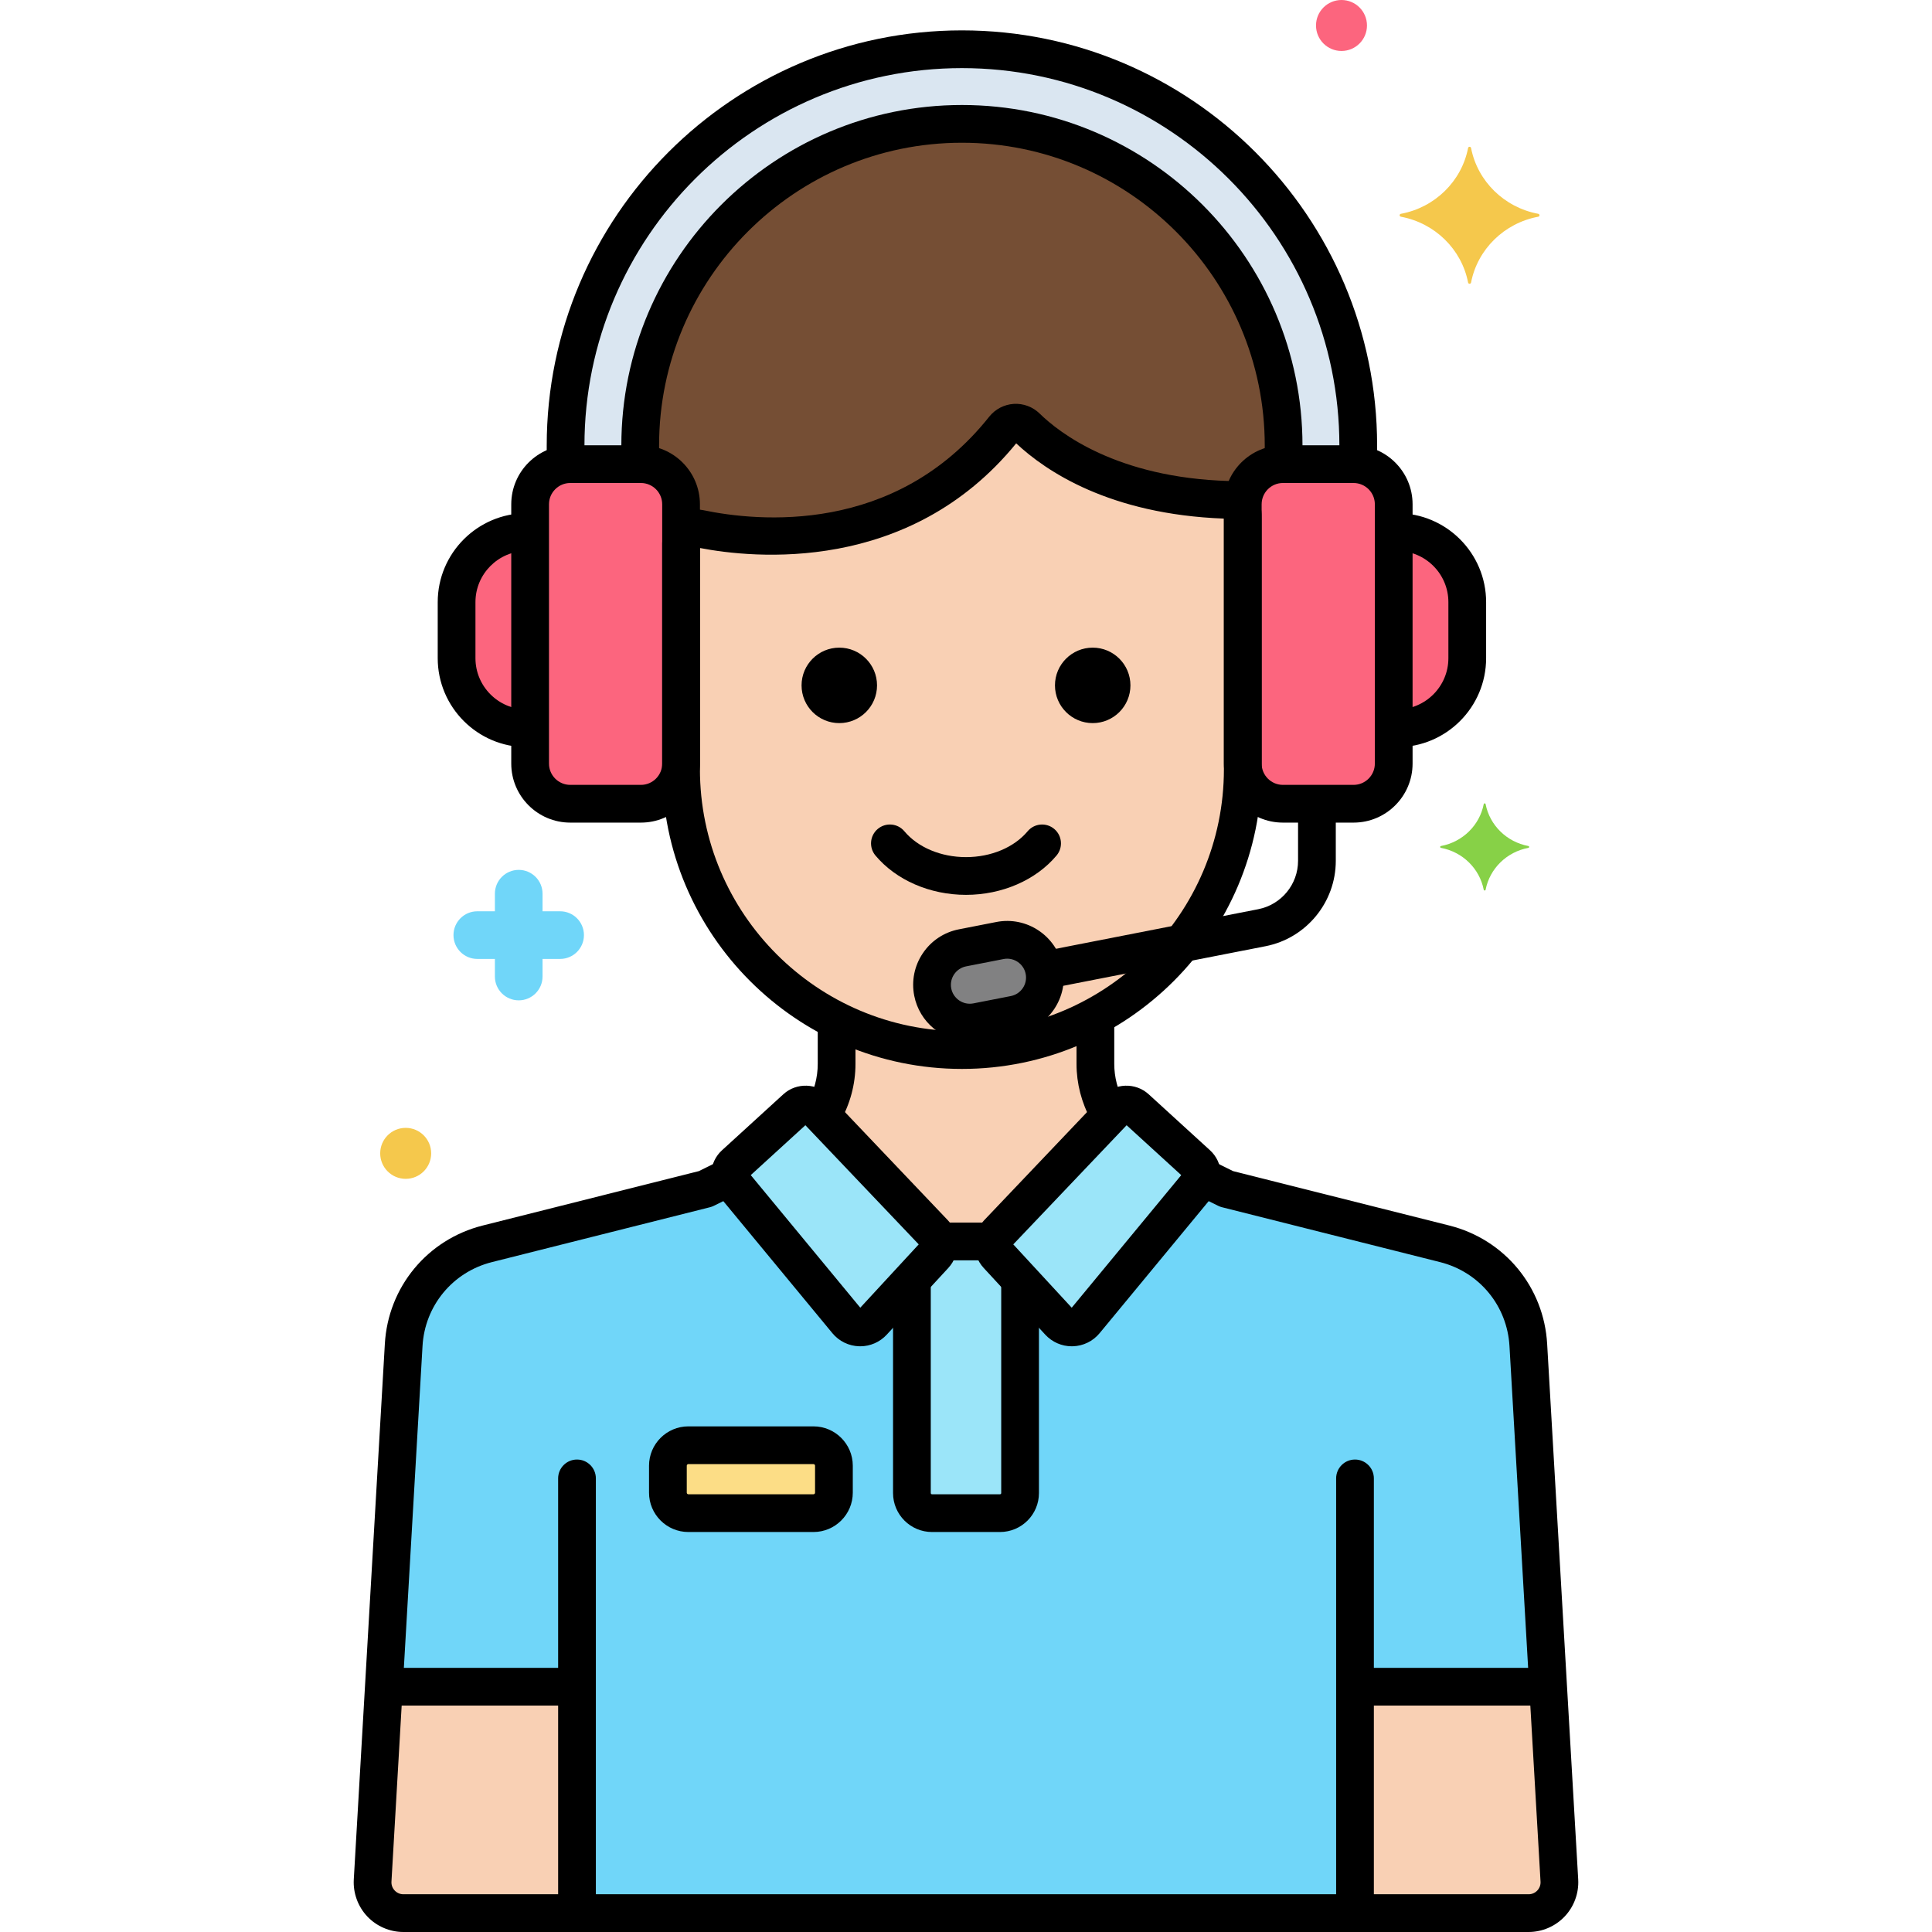 <?xml version="1.0" encoding="utf-8"?>
<!-- Generator: Adobe Illustrator 24.0.0, SVG Export Plug-In . SVG Version: 6.00 Build 0)  -->
<svg version="1.1" xmlns="http://www.w3.org/2000/svg" xmlns:xlink="http://www.w3.org/1999/xlink" x="0px" y="0px"
	 viewBox="0 0 256 256" style="enable-background:new 0 0 256 256;" xml:space="preserve">
<style type="text/css">
	.st0{fill:#3A70BF;}
	.st1{fill:#EDF4FC;}
	.st2{fill:#C7D7E5;}
	.st3{fill:#F9D0B4;}
	.st4{fill:#5B5D60;}
	.st5{fill:#5290DB;}
	.st6{fill:#70D6F9;}
	.st7{fill:#F5C84C;}
	.st8{fill:#FC657E;}
	.st9{fill:#87D147;}
	.st10{fill:#FCDD86;}
	.st11{fill:#9BE5F9;}
	.st12{fill:#B2E26D;}
	.st13{fill:#754E34;}
	.st14{fill:#FCA265;}
	.st15{fill:#818182;}
	.st16{fill:#F94EED;}
	.st17{fill:#FFC197;}
	.st18{fill:#3CAADC;}
	.st19{fill:#DAE6F1;}
	.st20{fill:#57AF12;}
	.st21{fill:#EF4460;}
	.st22{fill:#FFF0CA;}
	.st23{fill:#F98FA6;}
	.st24{fill:#EDB311;}
	.st25{fill:#FC8C48;}
	.st26{fill:#FCB9CB;}
	.st27{fill:#96BC71;}
	.st28{fill:#78A352;}
	.st29{fill:#B8DD90;}
	.st30{fill:#6FAFEF;}
	.st31{fill:#29589F;}
	.st32{fill:#414344;}
	.st33{fill:#9B6B4B;}
	.st34{fill:#73B1EF;}
</style>
<g id="Layer_1">
</g>
<g id="Layer_2">
</g>
<g id="Layer_3">
</g>
<g id="Layer_4">
</g>
<g id="Layer_5">
</g>
<g id="Layer_6">
</g>
<g id="Layer_7">
</g>
<g id="Layer_8">
</g>
<g id="Layer_9">
</g>
<g id="Layer_10">
</g>
<g id="Layer_11">
</g>
<g id="Layer_12">
</g>
<g id="Layer_13">
</g>
<g id="Layer_14">
</g>
<g id="Layer_15">
</g>
<g id="Layer_16">
</g>
<g id="Layer_17">
</g>
<g id="Layer_18">
</g>
<g id="Layer_19">
</g>
<g id="Layer_20">
</g>
<g id="Layer_21">
</g>
<g id="Layer_22">
</g>
<g id="Layer_23">
</g>
<g id="Layer_24">
</g>
<g id="Layer_25">
</g>
<g id="Layer_26">
</g>
<g id="Layer_27">
</g>
<g id="Layer_28">
</g>
<g id="Layer_29">
</g>
<g id="Layer_30">
</g>
<g id="Layer_31">
	<g>
		<g>
			<g>
				<path class="st6" d="M202.511,178.239c-0.357-6.417-4.846-11.856-11.078-13.425l-28.902-7.275l-3.296-1.625
					c-0.047,0.33-0.179,0.651-0.406,0.925l-15.054,18.224c-0.879,1.064-2.495,1.109-3.431,0.094l-8.157-8.837
					c-0.468-0.508-0.642-1.186-0.526-1.821h-7.323c0.116,0.635-0.057,1.313-0.526,1.821l-8.157,8.837
					c-0.936,1.014-2.552,0.97-3.431-0.094L97.171,156.84c-0.227-0.275-0.358-0.596-0.406-0.925l-3.296,1.625l-28.902,7.275
					c-6.233,1.569-10.721,7.008-11.078,13.425l-4.115,70.951c-0.13,2.34,1.732,4.31,4.076,4.31h149.098
					c2.344,0,4.207-1.969,4.076-4.31L202.511,178.239z"/>
			</g>
		</g>
		<g>
			<g>
				<path class="st3" d="M124.339,164.5h7.323c0.072-0.393,0.253-0.769,0.547-1.078l14.884-15.648
					c-1.249-2.003-1.948-4.349-1.948-6.803v-6.335c-5.268,2.868-11.296,4.501-17.686,4.501h0c-5.959,0-11.597-1.427-16.604-3.945
					v5.778c0,2.453-0.699,4.8-1.948,6.803l14.884,15.647C124.086,163.731,124.267,164.107,124.339,164.5z"/>
			</g>
		</g>
		<g>
			<g>
				<path class="st10" d="M107.788,191.5H91.212c-1.498,0-2.712,1.214-2.712,2.712v3.575c0,1.498,1.214,2.712,2.712,2.712h16.575
					c1.498,0,2.712-1.214,2.712-2.712v-3.575C110.5,192.714,109.286,191.5,107.788,191.5z"/>
			</g>
		</g>
		<g>
			<g>
				<path class="st3" d="M76.455,223.5H50.865l-1.49,25.69c-0.13,2.34,1.732,4.31,4.076,4.31h23.004V223.5z"/>
			</g>
		</g>
		<g>
			<g>
				<path class="st3" d="M205.136,223.5h-25.591v30h23.004c2.344,0,4.207-1.969,4.076-4.31L205.136,223.5z"/>
			</g>
		</g>
		<g>
			<g>
				<path class="st3" d="M133.032,56.772c-13.593,17.094-33.644,14.681-40.386,13.27c-1.225-0.256-2.401,0.667-2.402,1.919
					c0,0.008,0,0.017,0,0.025v29.936c0,20.468,16.747,37.215,37.215,37.215h0c20.468,0,37.215-16.747,37.215-37.215V68.772
					c0-0.194-0.002-0.388-0.006-0.582c-0.021-1.055-0.866-1.925-1.921-1.956c-15.46-0.453-23.606-6.581-26.736-9.649
					C135.156,55.747,133.777,55.836,133.032,56.772z"/>
			</g>
		</g>
		<g>
			<g>
				<path class="st8" d="M179.355,61.5h-9.362c-2.925,0-5.319,2.394-5.319,5.319v34.362c0,2.925,2.393,5.319,5.319,5.319h9.362
					c2.925,0,5.319-2.394,5.319-5.319V66.819C184.674,63.894,182.28,61.5,179.355,61.5z"/>
			</g>
		</g>
		<g>
			<g>
				<path class="st8" d="M84.925,61.5h-9.362c-2.925,0-5.319,2.394-5.319,5.319v34.362c0,2.925,2.393,5.319,5.319,5.319h9.362
					c2.925,0,5.319-2.394,5.319-5.319V66.819C90.244,63.894,87.85,61.5,84.925,61.5z"/>
			</g>
		</g>
		<g>
			<g>
				<g>
					<path class="st13" d="M127.459,16.414c-23.505,0-42.627,19.122-42.627,42.627V61.5h0.093c2.925,0,5.319,2.394,5.319,5.319
						v5.143c0.001-1.252,1.177-2.175,2.402-1.919c6.742,1.411,26.794,3.823,40.386-13.27c0.745-0.937,2.124-1.025,2.979-0.187
						c3.13,3.068,11.276,9.196,26.736,9.649c1.055,0.031,1.9,0.901,1.921,1.956c0.004,0.194,0.006,0.388,0.006,0.582v-1.953
						c0-2.925,2.393-5.319,5.319-5.319h0.093v-2.459C170.086,35.536,150.964,16.414,127.459,16.414z"/>
				</g>
			</g>
		</g>
		<g>
			<g>
				<g>
					<path class="st19" d="M75.563,61.5h9.269v-2.459c0-23.505,19.122-42.627,42.627-42.627s42.627,19.122,42.627,42.627V61.5h9.269
						c0.212,0,0.414,0.039,0.62,0.063v-2.522c0-28.958-23.558-52.516-52.516-52.516S74.943,30.083,74.943,59.041v2.522
						C75.149,61.539,75.351,61.5,75.563,61.5z"/>
				</g>
			</g>
		</g>
		<g>
			<g>
				<path class="st8" d="M70.244,70.5h-0.457c-5.108,0-9.287,4.179-9.287,9.287v7.426c0,5.108,4.179,9.287,9.287,9.287h0.457V70.5z"
					/>
			</g>
		</g>
		<g>
			<g>
				<path class="st8" d="M184.674,70.5h0.457c5.108,0,9.287,4.179,9.287,9.287v7.426c0,5.108-4.179,9.287-9.287,9.287h-0.457V70.5z"
					/>
			</g>
		</g>
		<g>
			<g>
				<path class="st11" d="M158.648,154.265l-8.134-7.427c-0.753-0.687-1.917-0.646-2.619,0.092l-15.687,16.491
					c-0.77,0.81-0.78,2.078-0.022,2.899l8.157,8.837c0.936,1.014,2.552,0.97,3.431-0.094l15.054-18.223
					C159.465,156.071,159.385,154.938,158.648,154.265z"/>
			</g>
		</g>
		<g>
			<g>
				<path class="st11" d="M97.352,154.265l8.134-7.427c0.753-0.687,1.917-0.646,2.619,0.092l15.687,16.491
					c0.77,0.81,0.78,2.078,0.022,2.899l-8.157,8.837c-0.936,1.014-2.552,0.97-3.431-0.094L97.171,156.84
					C96.535,156.071,96.615,154.938,97.352,154.265z"/>
			</g>
		</g>
		<g>
			<g>
				<path class="st11" d="M123.496,200.5h9.007c1.471,0,2.663-1.192,2.663-2.663v-28.288l-2.98-3.228
					c-0.468-0.508-0.642-1.186-0.526-1.821h-7.323c0.116,0.635-0.057,1.313-0.526,1.821l-2.98,3.228v28.288
					C120.833,199.308,122.026,200.5,123.496,200.5z"/>
			</g>
		</g>
		<g>
			<g>
				<g>
					<path class="st15" d="M128.495,135.501c-2.343,0-4.435-1.655-4.901-4.041c-0.53-2.71,1.236-5.336,3.946-5.867l4.956-0.97
						c2.711-0.53,5.337,1.236,5.867,3.947c0.53,2.71-1.236,5.336-3.946,5.867l-4.956,0.97
						C129.136,135.47,128.813,135.501,128.495,135.501z"/>
				</g>
			</g>
		</g>
		<g>
			<g>
				<path d="M179.545,255.04c-1.381,0-2.5-1.119-2.5-2.5v-56.644c0-1.381,1.119-2.5,2.5-2.5s2.5,1.119,2.5,2.5v56.644
					C182.045,253.92,180.926,255.04,179.545,255.04z"/>
			</g>
		</g>
		<g>
			<g>
				<path d="M76.455,255.04c-1.381,0-2.5-1.119-2.5-2.5v-56.644c0-1.381,1.119-2.5,2.5-2.5s2.5,1.119,2.5,2.5v56.644
					C78.955,253.92,77.836,255.04,76.455,255.04z"/>
			</g>
		</g>
		<g>
			<g>
				<path d="M128,118.573c-4.776,0-9.262-1.95-11.999-5.215c-0.887-1.058-0.748-2.635,0.31-3.522c1.06-0.887,2.636-0.747,3.522,0.31
					c1.798,2.146,4.852,3.427,8.167,3.427s6.369-1.281,8.167-3.426c0.887-1.058,2.464-1.197,3.522-0.31s1.197,2.464,0.31,3.522
					C137.262,116.624,132.776,118.573,128,118.573z"/>
			</g>
		</g>
		<g>
			<g>
				<circle cx="144.789" cy="90.816" r="5"/>
			</g>
		</g>
		<g>
			<g>
				<circle cx="111.211" cy="90.816" r="5"/>
			</g>
		</g>
		<g>
			<g>
				<path d="M138.729,130.999c-1.171,0-2.217-0.828-2.451-2.021c-0.265-1.355,0.619-2.668,1.974-2.934l28.472-5.571
					c3.057-0.598,5.275-3.292,5.275-6.407v-7.108c0-1.381,1.119-2.5,2.5-2.5s2.5,1.119,2.5,2.5v7.108
					c0,5.5-3.917,10.258-9.315,11.314l-28.472,5.571C139.05,130.983,138.889,130.999,138.729,130.999z"/>
			</g>
		</g>
		<g>
			<g>
				<path class="st7" d="M203.822,28.33c-4.498-0.838-8.043-4.31-8.898-8.716c-0.043-0.221-0.352-0.221-0.395,0
					c-0.855,4.406-4.4,7.879-8.898,8.716c-0.226,0.042-0.226,0.345,0,0.387c4.498,0.838,8.043,4.31,8.898,8.717
					c0.043,0.221,0.352,0.221,0.395,0c0.855-4.406,4.4-7.879,8.898-8.717C204.047,28.675,204.047,28.373,203.822,28.33z"/>
			</g>
		</g>
		<g>
			<g>
				<path class="st9" d="M202.515,112.101c-2.862-0.533-5.118-2.743-5.663-5.547c-0.027-0.141-0.224-0.141-0.251,0
					c-0.544,2.804-2.8,5.014-5.663,5.547c-0.144,0.027-0.144,0.219,0,0.246c2.862,0.533,5.118,2.743,5.663,5.547
					c0.027,0.141,0.224,0.141,0.251,0c0.544-2.804,2.8-5.014,5.663-5.547C202.658,112.32,202.658,112.128,202.515,112.101z"/>
			</g>
		</g>
		<g>
			<g>
				<path class="st6" d="M63.246,120.75h2.33v-2.33c0-1.744,1.413-3.157,3.157-3.157c1.744,0,3.157,1.413,3.157,3.157v2.33h2.329
					c1.744,0,3.157,1.413,3.157,3.157s-1.413,3.157-3.157,3.157h-2.329v2.33c0,1.744-1.413,3.157-3.157,3.157
					c-1.744,0-3.157-1.413-3.157-3.157v-2.33h-2.33c-1.744,0-3.157-1.413-3.157-3.157S61.502,120.75,63.246,120.75z"/>
			</g>
		</g>
		<g>
			<g>
				<circle class="st7" cx="53.755" cy="152.825" r="3.377"/>
			</g>
		</g>
		<g>
			<g>
				<circle class="st8" cx="177.755" cy="3.377" r="3.377"/>
			</g>
		</g>
		<g>
			<g>
				<path d="M202.549,256H53.451c-1.802,0-3.545-0.75-4.783-2.06c-1.238-1.309-1.89-3.09-1.79-4.889l4.115-70.957
					c0.42-7.545,5.63-13.859,12.964-15.705l28.644-7.21l2.661-1.312c1.238-0.612,2.737-0.102,3.348,1.137s0.102,2.737-1.137,3.348
					l-2.899,1.429c-0.158,0.078-0.324,0.139-0.495,0.182l-28.901,7.274c-5.2,1.309-8.895,5.786-9.193,11.14l-4.115,70.957
					c-0.024,0.433,0.129,0.851,0.431,1.17c0.302,0.319,0.711,0.495,1.15,0.495h149.098c0.439,0,0.848-0.176,1.15-0.495
					c0.302-0.319,0.455-0.737,0.43-1.175l-4.114-70.946c-0.299-5.359-3.993-9.836-9.193-11.145l-28.902-7.274
					c-0.171-0.043-0.337-0.104-0.495-0.182l-3.048-1.503c-1.238-0.611-1.748-2.109-1.137-3.348c0.61-1.238,2.11-1.747,3.348-1.137
					l2.81,1.386l28.645,7.209c7.333,1.846,12.543,8.159,12.964,15.71l4.114,70.946c0.101,1.804-0.552,3.586-1.79,4.895
					C206.094,255.25,204.351,256,202.549,256z"/>
			</g>
		</g>
		<g>
			<g>
				<path d="M146.755,149.697c-0.88,0-1.733-0.465-2.19-1.29c-1.256-2.27-1.92-4.84-1.92-7.435v-5.805c0-1.381,1.119-2.5,2.5-2.5
					s2.5,1.119,2.5,2.5v5.805c0,1.75,0.448,3.483,1.295,5.013c0.668,1.208,0.231,2.729-0.977,3.398
					C147.58,149.596,147.164,149.697,146.755,149.697z"/>
			</g>
		</g>
		<g>
			<g>
				<path d="M131.156,167h-6.312c-1.381,0-2.5-1.119-2.5-2.5s1.119-2.5,2.5-2.5h6.312c1.381,0,2.5,1.119,2.5,2.5
					S132.537,167,131.156,167z"/>
			</g>
		</g>
		<g>
			<g>
				<path d="M109.126,149.907c-0.425,0-0.855-0.108-1.249-0.336c-1.195-0.691-1.604-2.22-0.913-3.416
					c0.91-1.573,1.391-3.365,1.391-5.183v-5.159c0-1.381,1.119-2.5,2.5-2.5s2.5,1.119,2.5,2.5v5.159
					c0,2.695-0.713,5.353-2.063,7.686C110.829,149.459,109.989,149.907,109.126,149.907z"/>
			</g>
		</g>
		<g>
			<g>
				<path d="M107.788,203H91.212c-2.874,0-5.212-2.338-5.212-5.212v-3.575c0-2.874,2.338-5.212,5.212-5.212h16.575
					c2.874,0,5.212,2.338,5.212,5.212v3.575C113,200.662,110.662,203,107.788,203z M91.212,194c-0.117,0-0.212,0.095-0.212,0.212
					v3.575c0,0.117,0.095,0.212,0.212,0.212h16.575c0.117,0,0.212-0.095,0.212-0.212v-3.575c0-0.117-0.095-0.212-0.212-0.212H91.212
					z"/>
			</g>
		</g>
		<g>
			<g>
				<path d="M75.625,226H51.813c-1.381,0-2.5-1.119-2.5-2.5s1.119-2.5,2.5-2.5h23.811c1.381,0,2.5,1.119,2.5,2.5
					S77.005,226,75.625,226z"/>
			</g>
		</g>
		<g>
			<g>
				<path d="M204.375,226h-24.094c-1.381,0-2.5-1.119-2.5-2.5s1.119-2.5,2.5-2.5h24.094c1.381,0,2.5,1.119,2.5,2.5
					S205.756,226,204.375,226z"/>
			</g>
		</g>
		<g>
			<g>
				<path d="M127.459,141.638c-21.899,0-39.715-17.816-39.715-39.715V71.987c0.001-1.371,0.603-2.628,1.65-3.479
					c1.059-0.859,2.431-1.192,3.764-0.912c7.238,1.514,25.418,3.339,37.917-12.38v0c0.796-1,1.982-1.619,3.253-1.698
					c1.272-0.079,2.521,0.389,3.432,1.281c2.593,2.542,10.226,8.501,25.06,8.936c2.391,0.071,4.3,2.006,4.348,4.406
					c0.004,0.209,0.006,0.42,0.006,0.632v33.151C167.174,123.822,149.358,141.638,127.459,141.638z M92.744,72.613v29.311
					c0,19.142,15.573,34.715,34.715,34.715c19.142,0,34.715-15.573,34.715-34.715V68.772c0-0.019,0-0.038,0-0.056
					c-15.154-0.563-23.626-6.308-27.522-9.97C120.464,76.143,99.731,73.963,92.744,72.613z M134.988,58.329
					c0,0.001,0,0.001-0.001,0.002C134.987,58.33,134.988,58.33,134.988,58.329L134.988,58.329z"/>
			</g>
		</g>
		<g>
			<g>
				<path d="M179.355,109h-9.362c-4.312,0-7.819-3.507-7.819-7.819V66.819c0-4.312,3.507-7.819,7.819-7.819h9.362
					c4.312,0,7.819,3.507,7.819,7.819v34.362C187.174,105.493,183.667,109,179.355,109z M169.993,64
					c-1.554,0-2.819,1.265-2.819,2.819v34.362c0,1.554,1.265,2.819,2.819,2.819h9.362c1.554,0,2.819-1.265,2.819-2.819V66.819
					c0-1.554-1.265-2.819-2.819-2.819H169.993z"/>
			</g>
		</g>
		<g>
			<g>
				<path d="M84.925,109h-9.362c-4.312,0-7.819-3.507-7.819-7.819V66.819c0-4.312,3.507-7.819,7.819-7.819h9.362
					c4.312,0,7.819,3.507,7.819,7.819v34.362C92.744,105.493,89.236,109,84.925,109z M75.563,64c-1.554,0-2.819,1.265-2.819,2.819
					v34.362c0,1.554,1.265,2.819,2.819,2.819h9.362c1.554,0,2.819-1.265,2.819-2.819V66.819c0-1.554-1.265-2.819-2.819-2.819H75.563
					z"/>
			</g>
		</g>
		<g>
			<g>
				<path d="M69.787,99C63.288,99,58,93.712,58,87.213v-7.426C58,73.288,63.288,68,69.787,68c1.381,0,2.5,1.119,2.5,2.5
					s-1.119,2.5-2.5,2.5C66.045,73,63,76.045,63,79.787v7.426C63,90.955,66.045,94,69.787,94c1.381,0,2.5,1.119,2.5,2.5
					S71.168,99,69.787,99z"/>
			</g>
		</g>
		<g>
			<g>
				<path d="M185.131,99c-1.381,0-2.5-1.119-2.5-2.5s1.119-2.5,2.5-2.5c3.742,0,6.787-3.045,6.787-6.787v-7.426
					c0-3.742-3.045-6.787-6.787-6.787c-1.381,0-2.5-1.119-2.5-2.5s1.119-2.5,2.5-2.5c6.5,0,11.787,5.288,11.787,11.787v7.426
					C196.918,93.712,191.63,99,185.131,99z"/>
			</g>
		</g>
		<g>
			<g>
				<path d="M142.018,178.391c-1.332,0-2.605-0.556-3.511-1.538l-8.157-8.836c-1.646-1.783-1.626-4.558,0.046-6.318l15.688-16.492
					c1.627-1.71,4.372-1.808,6.116-0.216l8.134,7.427h0c1.723,1.574,1.908,4.215,0.421,6.014l-15.053,18.223
					c-0.879,1.064-2.174,1.696-3.553,1.733C142.105,178.391,142.062,178.391,142.018,178.391z M134.265,164.887l7.744,8.39
					l14.512-17.568l-7.238-6.609L134.265,164.887z M156.96,156.109c0.001,0,0.001,0.001,0.002,0.002L156.96,156.109z"/>
			</g>
		</g>
		<g>
			<g>
				<path d="M113.982,178.391c-0.044,0-0.087,0-0.131-0.002c-1.379-0.038-2.674-0.669-3.553-1.733l-15.054-18.224
					c-1.486-1.798-1.301-4.439,0.422-6.013h0l8.134-7.427c1.745-1.593,4.489-1.496,6.116,0.216l15.687,16.491
					c1.673,1.76,1.693,4.535,0.047,6.318l-8.157,8.836C116.587,177.835,115.313,178.391,113.982,178.391z M99.479,155.708
					l14.512,17.568l7.744-8.39l-15.018-15.788L99.479,155.708z M99.038,156.111c0-0.001,0.001-0.001,0.002-0.002L99.038,156.111
					L99.038,156.111z"/>
			</g>
		</g>
		<g>
			<g>
				<path d="M132.503,203h-9.007c-2.847,0-5.163-2.316-5.163-5.163v-27.941c0-1.381,1.119-2.5,2.5-2.5s2.5,1.119,2.5,2.5v27.941
					c0,0.09,0.073,0.163,0.163,0.163h9.007c0.09,0,0.163-0.073,0.163-0.163v-27.962c0-1.381,1.119-2.5,2.5-2.5s2.5,1.119,2.5,2.5
					v27.962C137.667,200.684,135.351,203,132.503,203z"/>
			</g>
		</g>
		<g>
			<g>
				<g>
					<path d="M128.495,138.001c-3.575,0-6.668-2.549-7.355-6.061c-0.385-1.966,0.02-3.964,1.137-5.626
						c1.118-1.662,2.816-2.79,4.783-3.174l4.956-0.97c4.059-0.797,8.006,1.862,8.801,5.92c0.385,1.966-0.02,3.964-1.137,5.626
						c-1.118,1.662-2.816,2.79-4.783,3.174l-4.956,0.97C129.463,137.954,128.977,138.001,128.495,138.001z M133.456,127.03
						c-0.159,0-0.319,0.015-0.481,0.047l-4.956,0.97c-0.655,0.128-1.221,0.504-1.594,1.058c-0.373,0.554-0.507,1.22-0.379,1.875
						c0.26,1.329,1.573,2.241,2.933,1.973l4.956-0.97c0.655-0.128,1.221-0.504,1.594-1.058c0.373-0.554,0.507-1.22,0.379-1.875
						C135.676,127.859,134.627,127.03,133.456,127.03z"/>
				</g>
			</g>
		</g>
		<g>
			<g>
				<g>
					<path d="M170.086,63.406c-1.381,0-2.5-1.119-2.5-2.5v-1.865c0-22.126-18.001-40.127-40.127-40.127S87.332,36.915,87.332,59.041
						v1.709c0,1.381-1.119,2.5-2.5,2.5s-2.5-1.119-2.5-2.5v-1.709c0-24.883,20.244-45.127,45.127-45.127
						s45.127,20.244,45.127,45.127v1.865C172.586,62.287,171.467,63.406,170.086,63.406z"/>
				</g>
			</g>
			<g>
				<g>
					<path d="M179.975,63.438c-1.381,0-2.5-1.119-2.5-2.5v-1.897c0-27.579-22.437-50.016-50.016-50.016
						c-27.579,0-50.016,22.437-50.016,50.016v1.583c0,1.381-1.119,2.5-2.5,2.5s-2.5-1.119-2.5-2.5v-1.583
						c0-30.336,24.68-55.016,55.016-55.016s55.016,24.68,55.016,55.016v1.897C182.475,62.319,181.355,63.438,179.975,63.438z"/>
				</g>
			</g>
		</g>
	</g>
</g>
<g id="Layer_32">
</g>
<g id="Layer_33">
</g>
<g id="Layer_34">
</g>
<g id="Layer_35">
</g>
<g id="Layer_36">
</g>
<g id="Layer_37">
</g>
<g id="Layer_38">
</g>
<g id="Layer_39">
</g>
<g id="Layer_40">
</g>
<g id="Layer_41">
</g>
<g id="Layer_42">
</g>
<g id="Layer_43">
</g>
<g id="Layer_44">
</g>
<g id="Layer_45">
</g>
<g id="Layer_46">
</g>
<g id="Layer_47">
</g>
<g id="Layer_48">
</g>
<g id="Layer_49">
</g>
<g id="Layer_50">
</g>
<g id="Layer_51">
</g>
<g id="Layer_52">
</g>
<g id="Layer_53">
</g>
<g id="Layer_54">
</g>
<g id="Layer_55">
</g>
<g id="Layer_56">
</g>
<g id="Layer_57">
</g>
<g id="Layer_58">
</g>
<g id="Layer_59">
</g>
<g id="Layer_60">
</g>
<g id="Layer_61">
</g>
<g id="Layer_62">
</g>
<g id="Layer_63">
</g>
<g id="Layer_64">
</g>
<g id="Layer_65">
</g>
<g id="Layer_66">
</g>
<g id="Layer_67">
</g>
<g id="Layer_68">
</g>
<g id="Layer_69">
</g>
<g id="Layer_70">
</g>
<g id="Layer_71">
</g>
<g id="Layer_72">
</g>
<g id="Layer_73">
</g>
<g id="Layer_74">
</g>
<g id="Layer_75">
</g>
<g id="Layer_76">
</g>
<g id="Layer_77">
</g>
<g id="Layer_78">
</g>
<g id="Layer_79">
</g>
<g id="Layer_80">
</g>
</svg>
